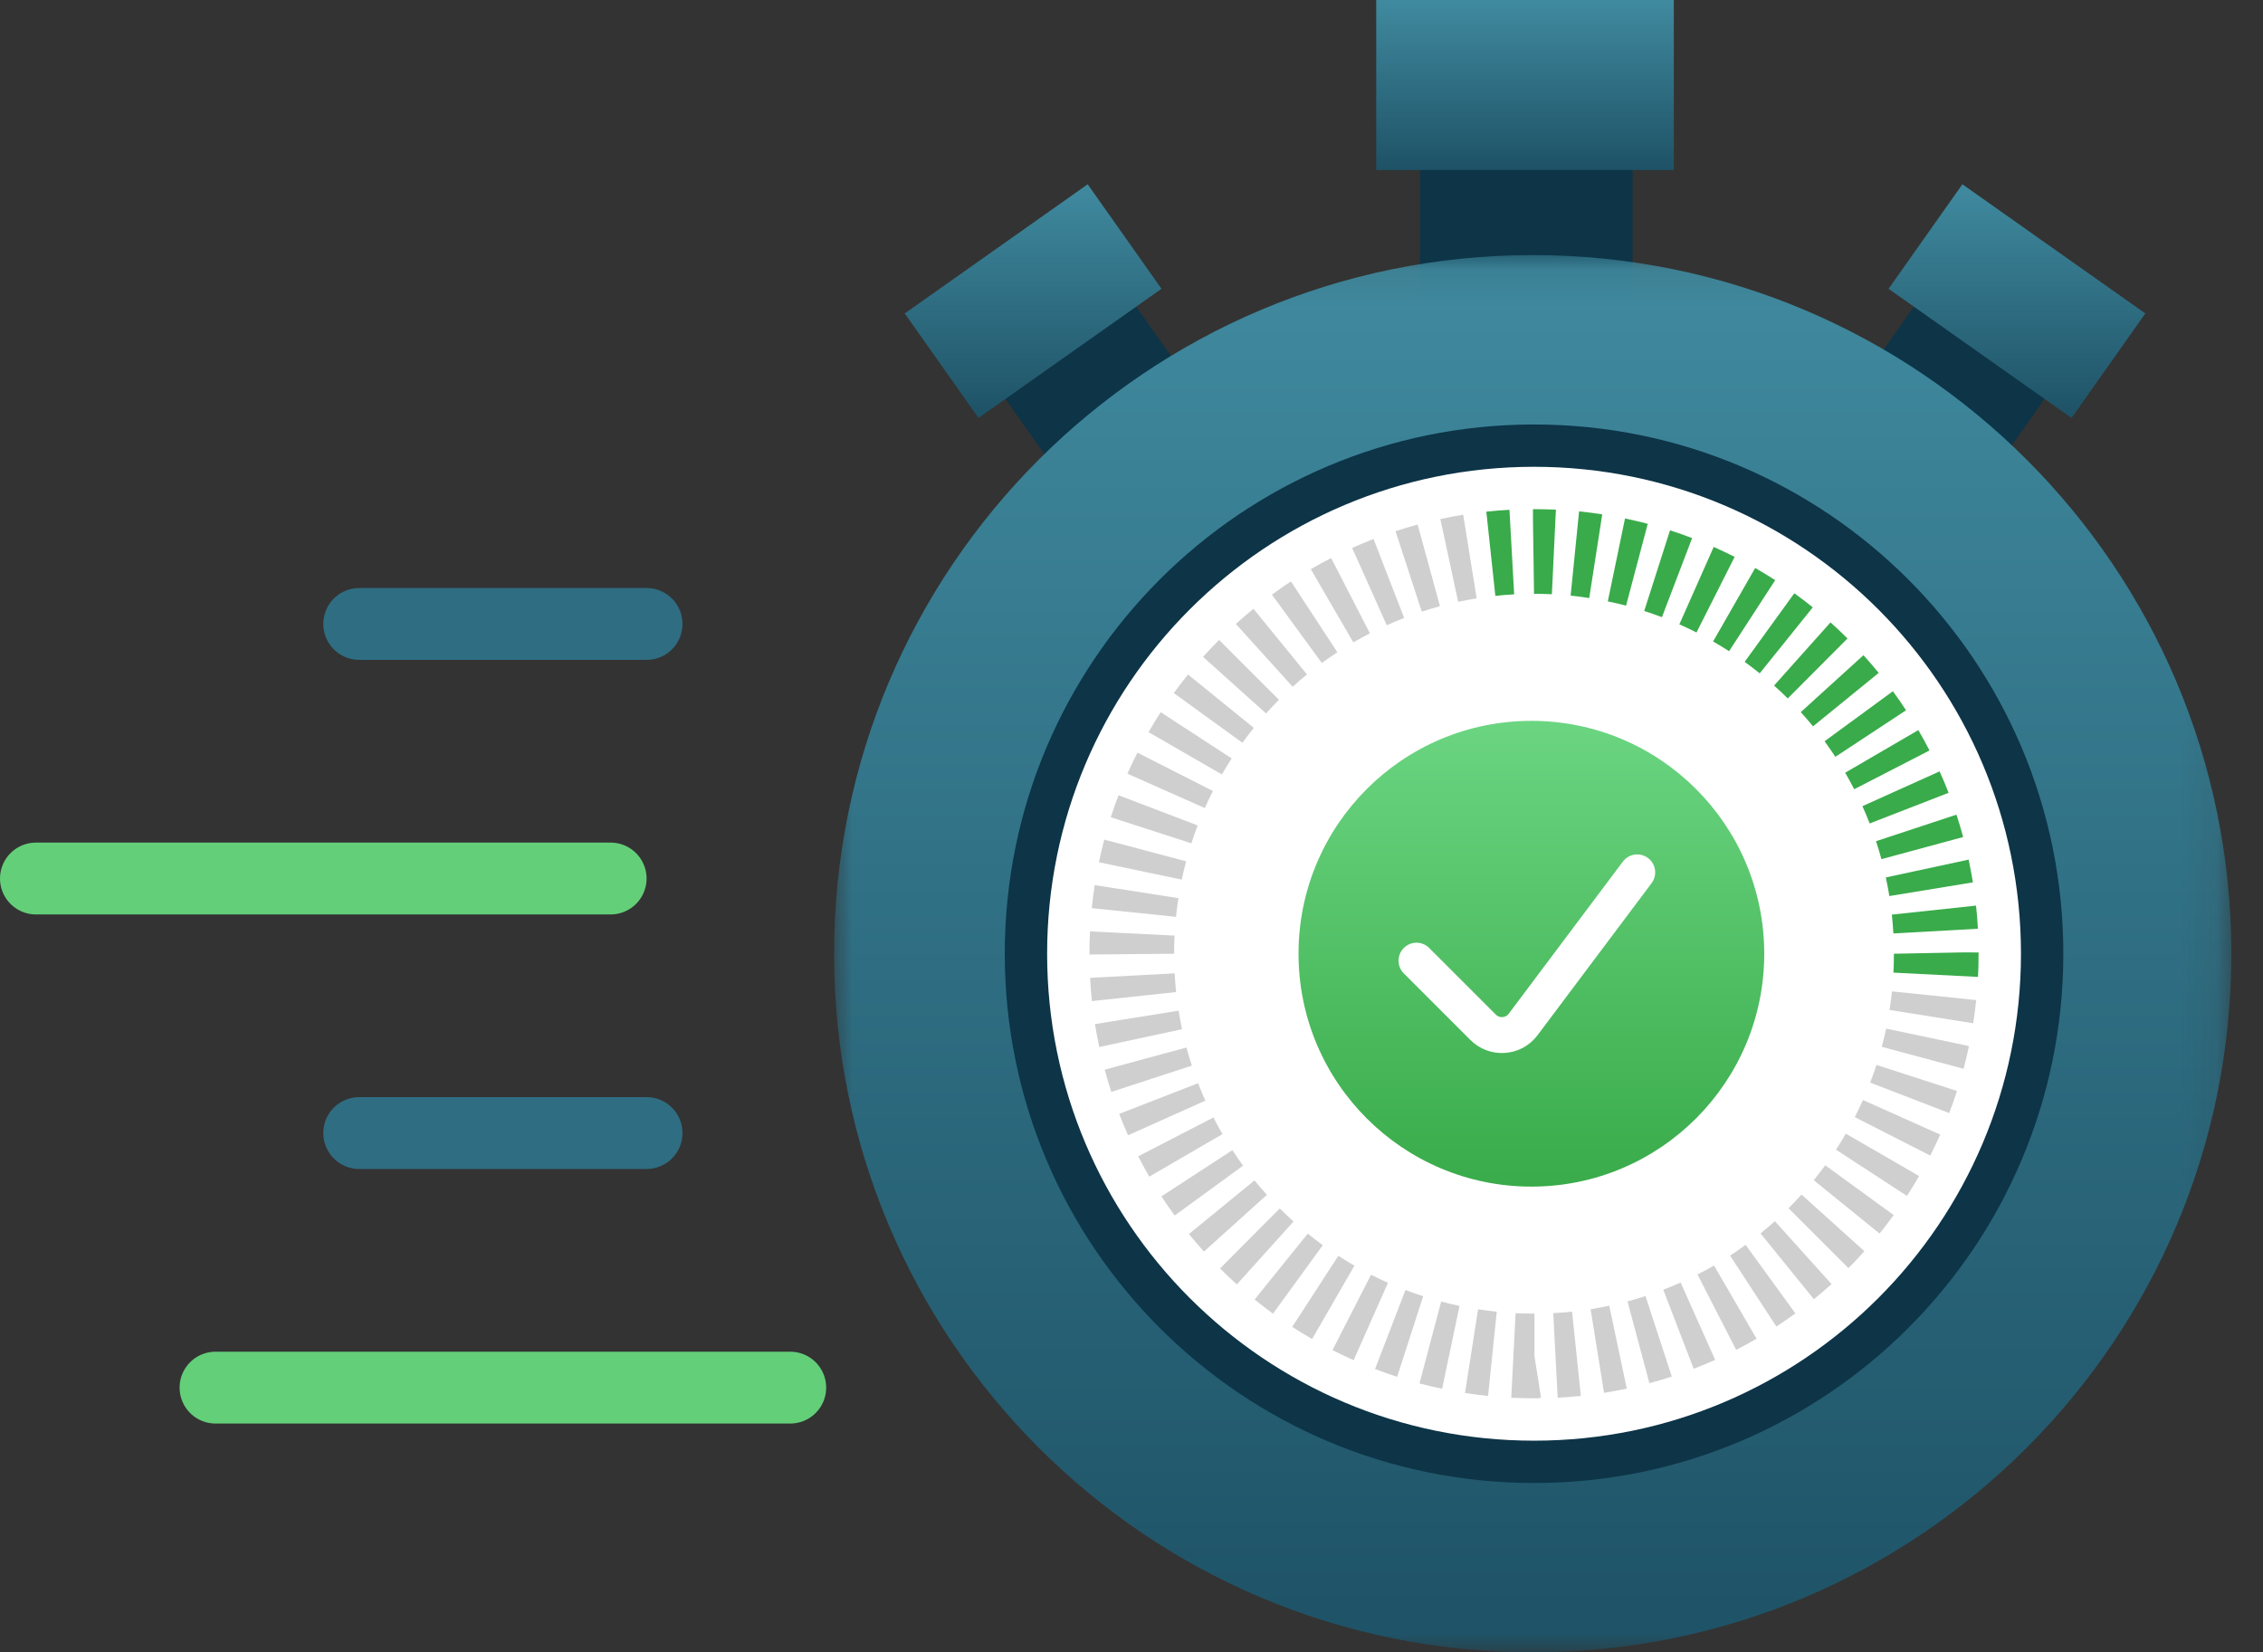<?xml version="1.0" encoding="UTF-8"?>
<svg width="63px" height="46px" viewBox="0 0 63 46" version="1.1" xmlns="http://www.w3.org/2000/svg" xmlns:xlink="http://www.w3.org/1999/xlink">
    <rect x="0" y="0" width="63" height="46" fill="#333333" stroke="none"/>
    <title>Group 10</title>
    <defs>
        <linearGradient x1="50%" y1="0%" x2="50%" y2="100%" id="linearGradient-1">
            <stop stop-color="#408A9F" offset="0%"></stop>
            <stop stop-color="#1E5266" offset="100%"></stop>
        </linearGradient>
        <linearGradient x1="50%" y1="0%" x2="50%" y2="100%" id="linearGradient-2">
            <stop stop-color="#408A9F" offset="0%"></stop>
            <stop stop-color="#1E5266" offset="100%"></stop>
        </linearGradient>
        <polygon id="path-3" points="0 0.101 38.899 0.101 38.899 39 0 39"></polygon>
        <linearGradient x1="50%" y1="0%" x2="50%" y2="100%" id="linearGradient-5">
            <stop stop-color="#408A9F" offset="0%"></stop>
            <stop stop-color="#1E5266" offset="100%"></stop>
        </linearGradient>
        <linearGradient x1="50%" y1="0%" x2="50%" y2="100%" id="linearGradient-6">
            <stop stop-color="#6BD581" offset="0%"></stop>
            <stop stop-color="#39AB4A" offset="100%"></stop>
        </linearGradient>
    </defs>
    <g id="Page-1" stroke="none" stroke-width="1" fill="none" fill-rule="evenodd">
        <g id="Aspen-Mesh---Home-Page---Desktop" transform="translate(-582, -963)">
            <g id="Group-10" transform="translate(583, 963)">
                <g id="Group-144" transform="translate(22.22, 0)">
                    <polygon id="Fill-1" fill="#0D3447" points="16.313 9.469 22.231 9.469 22.231 3.551 16.313 3.551"></polygon>
                    <polygon id="Fill-2" fill="url(#linearGradient-1)" points="15.093 4.734 23.378 4.734 23.378 0 15.093 0"></polygon>
                    <polygon id="Fill-4" fill="#0D3447" points="10.465 11.449 6.827 14.017 4.258 10.379 7.897 7.81"></polygon>
                    <polygon id="Fill-5" fill="url(#linearGradient-2)" points="9.115 8.04 4.021 11.636 1.967 8.726 7.06 5.13"></polygon>
                    <polygon id="Fill-7" fill="#0D3447" points="28.006 11.449 31.644 14.017 34.213 10.379 30.574 7.81"></polygon>
                    <polygon id="Fill-8" fill="url(#linearGradient-2)" points="29.356 8.04 34.45 11.636 36.504 8.726 31.411 5.13"></polygon>
                    <g id="Group-143" transform="translate(0, 7)">
                        <g id="Group-12">
                            <mask id="mask-4" fill="white">
                                <use xlink:href="#path-3"></use>
                            </mask>
                            <g id="Clip-11"></g>
                            <path d="M38.899,19.551 C38.899,30.292 30.191,39 19.449,39 C8.708,39 -0,30.292 -0,19.551 C-0,8.809 8.708,0.101 19.449,0.101 C30.191,0.101 38.899,8.809 38.899,19.551" id="Fill-10" fill="url(#linearGradient-5)" mask="url(#mask-4)"></path>
                        </g>
                        <path d="M34.221,19.551 C34.221,27.688 27.624,34.285 19.487,34.285 C11.349,34.285 4.752,27.688 4.752,19.551 C4.752,11.413 11.349,4.817 19.487,4.817 C27.624,4.817 34.221,11.413 34.221,19.551" id="Fill-13" fill="#0D3447"></path>
                        <path d="M33.042,19.551 C33.042,27.037 26.973,33.107 19.486,33.107 C12,33.107 5.931,27.037 5.931,19.551 C5.931,12.064 12,5.995 19.486,5.995 C26.973,5.995 33.042,12.064 33.042,19.551" id="Fill-15" fill="#FFFFFF"></path>
                        <path d="M11.685,13.263 L9.853,11.778 C9.717,11.947 9.585,12.119 9.458,12.295 L11.368,13.678 C11.47,13.536 11.576,13.398 11.685,13.263" id="Fill-17" fill="#CFCFCF"></path>
                        <path d="M12.385,12.482 L10.718,10.815 C10.565,10.968 10.416,11.126 10.272,11.287 L12.026,12.862 C12.143,12.732 12.262,12.606 12.385,12.482" id="Fill-19" fill="#CFCFCF"></path>
                        <path d="M9.481,20.097 L7.127,20.222 C7.138,20.439 7.155,20.655 7.179,20.869 L9.522,20.618 C9.504,20.445 9.49,20.272 9.481,20.097" id="Fill-21" fill="#CFCFCF"></path>
                        <path d="M13.165,11.776 L11.676,9.948 C11.508,10.085 11.345,10.226 11.185,10.37 L12.767,12.119 C12.896,12.001 13.029,11.887 13.165,11.776" id="Fill-23" fill="#CFCFCF"></path>
                        <path d="M16.868,9.876 L16.246,7.603 C16.038,7.659 15.833,7.721 15.63,7.787 L16.361,10.028 C16.528,9.973 16.697,9.923 16.868,9.876" id="Fill-25" fill="#CFCFCF"></path>
                        <path d="M15.871,10.203 L15.018,8.005 C14.817,8.083 14.618,8.166 14.423,8.254 L15.386,10.406 C15.546,10.334 15.707,10.266 15.871,10.203" id="Fill-27" fill="#CFCFCF"></path>
                        <path d="M14.917,10.631 L13.838,8.535 C13.646,8.633 13.458,8.736 13.272,8.845 L14.455,10.883 C14.606,10.796 14.76,10.712 14.917,10.631" id="Fill-29" fill="#CFCFCF"></path>
                        <path d="M14.011,11.158 L12.719,9.186 C12.539,9.304 12.363,9.426 12.189,9.554 L13.578,11.457 C13.72,11.354 13.865,11.254 14.011,11.158" id="Fill-31" fill="#CFCFCF"></path>
                        <path d="M9.586,18.003 L7.256,17.641 C7.223,17.853 7.196,18.067 7.174,18.282 L9.519,18.524 C9.537,18.349 9.559,18.175 9.586,18.003" id="Fill-33" fill="#CFCFCF"></path>
                        <path d="M9.801,16.978 L7.522,16.374 C7.467,16.582 7.417,16.792 7.373,17.004 L9.679,17.488 C9.716,17.317 9.756,17.147 9.801,16.978" id="Fill-35" fill="#CFCFCF"></path>
                        <path d="M9.479,19.046 L7.125,18.93 C7.114,19.135 7.109,19.342 7.109,19.551 L7.109,19.573 L9.466,19.551 C9.466,19.381 9.47,19.213 9.479,19.046" id="Fill-37" fill="#CFCFCF"></path>
                        <path d="M10.547,15.021 L8.445,13.953 C8.347,14.146 8.255,14.341 8.166,14.539 L10.321,15.495 C10.392,15.334 10.467,15.177 10.547,15.021" id="Fill-39" fill="#CFCFCF"></path>
                        <path d="M10.121,15.979 L7.919,15.139 C7.842,15.341 7.77,15.543 7.703,15.751 L9.947,16.477 C10.001,16.308 10.059,16.142 10.121,15.979" id="Fill-41" fill="#CFCFCF"></path>
                        <path d="M11.069,14.114 L9.093,12.827 C8.976,13.009 8.862,13.194 8.754,13.382 L10.796,14.56 C10.883,14.408 10.974,14.26 11.069,14.114" id="Fill-43" fill="#CFCFCF"></path>
                        <path d="M9.591,21.136 L7.263,21.51 C7.298,21.724 7.337,21.936 7.383,22.147 L9.687,21.652 C9.651,21.481 9.618,21.309 9.591,21.136" id="Fill-45" fill="#CFCFCF"></path>
                        <path d="M17.889,9.657 L17.514,7.329 C17.301,7.364 17.088,7.404 16.878,7.449 L17.374,9.754 C17.544,9.718 17.716,9.685 17.889,9.657" id="Fill-47" fill="#CFCFCF"></path>
                        <path d="M17.565,31.779 C17.777,31.812 17.992,31.84 18.207,31.862 L18.448,29.517 C18.273,29.499 18.1,29.476 17.928,29.449 L17.565,31.779 Z" id="Fill-49" fill="#CFCFCF"></path>
                        <path d="M27.273,25.856 L29.105,27.341 C29.24,27.173 29.372,27.002 29.499,26.827 L27.593,25.44 C27.49,25.582 27.383,25.72 27.273,25.856" id="Fill-51" fill="#CFCFCF"></path>
                        <path d="M24.944,27.955 L26.232,29.929 C26.413,29.811 26.59,29.69 26.762,29.563 L25.377,27.656 C25.236,27.759 25.091,27.859 24.944,27.955" id="Fill-53" fill="#CFCFCF"></path>
                        <path d="M21.061,29.447 L21.435,31.775 C21.647,31.741 21.859,31.701 22.068,31.657 L21.58,29.35 C21.409,29.387 21.235,29.419 21.061,29.447" id="Fill-55" fill="#CFCFCF"></path>
                        <path d="M25.792,27.337 L27.277,29.169 C27.444,29.033 27.608,28.892 27.769,28.748 L26.191,26.996 C26.062,27.113 25.928,27.227 25.792,27.337" id="Fill-57" fill="#CFCFCF"></path>
                        <path d="M22.089,29.23 L22.698,31.507 C22.908,31.451 23.115,31.389 23.321,31.322 L22.59,29.081 C22.424,29.135 22.258,29.185 22.089,29.23" id="Fill-59" fill="#CFCFCF"></path>
                        <path d="M23.084,28.905 L23.931,31.105 C24.133,31.027 24.332,30.945 24.529,30.857 L23.567,28.704 C23.409,28.775 23.248,28.842 23.084,28.905" id="Fill-61" fill="#CFCFCF"></path>
                        <path d="M24.037,28.48 L25.113,30.578 C25.305,30.48 25.495,30.377 25.681,30.268 L24.497,28.23 C24.347,28.317 24.193,28.401 24.037,28.48" id="Fill-63" fill="#CFCFCF"></path>
                        <path d="M26.571,26.636 L28.238,28.303 C28.391,28.15 28.54,27.993 28.684,27.833 L26.932,26.255 C26.816,26.385 26.696,26.512 26.571,26.636" id="Fill-65" fill="#CFCFCF"></path>
                        <path d="M29.383,21.116 L31.712,21.487 C31.745,21.274 31.774,21.058 31.796,20.841 L29.451,20.599 C29.433,20.773 29.411,20.946 29.383,21.116" id="Fill-67" fill="#CFCFCF"></path>
                        <path d="M29.167,22.143 L31.444,22.754 C31.5,22.544 31.55,22.333 31.595,22.121 L29.289,21.636 C29.253,21.806 29.212,21.976 29.167,22.143" id="Fill-69" fill="#CFCFCF"></path>
                        <path d="M28.844,23.139 L31.044,23.986 C31.122,23.784 31.195,23.579 31.261,23.372 L29.019,22.646 C28.965,22.812 28.906,22.977 28.844,23.139" id="Fill-71" fill="#CFCFCF"></path>
                        <path d="M28.416,24.099 L30.516,25.17 C30.613,24.978 30.707,24.784 30.795,24.586 L28.643,23.624 C28.571,23.785 28.496,23.943 28.416,24.099" id="Fill-73" fill="#CFCFCF"></path>
                        <path d="M27.892,25.006 L29.868,26.293 C29.985,26.112 30.099,25.927 30.207,25.74 L28.166,24.56 C28.079,24.711 27.987,24.86 27.892,25.006" id="Fill-75" fill="#CFCFCF"></path>
                        <path d="M14.949,28.487 L13.875,30.586 C14.069,30.684 14.265,30.779 14.464,30.866 L15.42,28.712 C15.261,28.641 15.104,28.567 14.949,28.487" id="Fill-77" fill="#CFCFCF"></path>
                        <path d="M12.408,26.642 L10.745,28.312 C10.897,28.464 11.054,28.613 11.213,28.757 L12.791,27.005 C12.66,26.887 12.533,26.767 12.408,26.642" id="Fill-79" fill="#CFCFCF"></path>
                        <path d="M14.038,27.96 L12.755,29.939 C12.936,30.056 13.121,30.169 13.308,30.277 L14.486,28.235 C14.333,28.147 14.184,28.055 14.038,27.96" id="Fill-81" fill="#CFCFCF"></path>
                        <path d="M11.704,25.862 L9.878,27.354 C10.014,27.52 10.153,27.682 10.297,27.842 L12.049,26.263 C11.931,26.133 11.815,25.998 11.704,25.862" id="Fill-83" fill="#CFCFCF"></path>
                        <path d="M13.187,27.343 L11.707,29.178 C11.875,29.312 12.045,29.444 12.219,29.571 L13.606,27.664 C13.463,27.56 13.324,27.453 13.187,27.343" id="Fill-85" fill="#CFCFCF"></path>
                        <path d="M10.134,23.156 L7.937,24.009 C8.014,24.21 8.097,24.409 8.185,24.604 L10.336,23.641 C10.265,23.481 10.198,23.32 10.134,23.156" id="Fill-87" fill="#CFCFCF"></path>
                        <path d="M11.089,25.019 L9.113,26.306 C9.232,26.487 9.354,26.665 9.482,26.839 L11.386,25.45 C11.283,25.309 11.184,25.165 11.089,25.019" id="Fill-89" fill="#CFCFCF"></path>
                        <path d="M10.561,24.109 L8.466,25.191 C8.565,25.382 8.667,25.57 8.775,25.756 L10.813,24.572 C10.726,24.421 10.642,24.266 10.561,24.109" id="Fill-91" fill="#CFCFCF"></path>
                        <path d="M28.4,14.971 L30.496,13.892 C30.397,13.7 30.294,13.511 30.185,13.325 L28.148,14.512 C28.235,14.662 28.319,14.815 28.4,14.971" id="Fill-93" fill="#39AB4A"></path>
                        <path d="M27.253,13.221 L29.081,11.733 C28.944,11.564 28.803,11.4 28.657,11.24 L26.912,12.825 C27.029,12.954 27.142,13.086 27.253,13.221" id="Fill-95" fill="#39AB4A"></path>
                        <path d="M28.83,15.924 L31.027,15.071 C30.949,14.869 30.866,14.67 30.777,14.474 L28.628,15.443 C28.699,15.601 28.767,15.761 28.83,15.924" id="Fill-97" fill="#39AB4A"></path>
                        <path d="M27.875,14.069 L29.843,12.773 C29.726,12.593 29.603,12.416 29.476,12.243 L27.575,13.636 C27.678,13.778 27.778,13.923 27.875,14.069" id="Fill-99" fill="#39AB4A"></path>
                        <path d="M29.157,16.918 L31.433,16.302 C31.376,16.092 31.313,15.884 31.246,15.679 L29.007,16.418 C29.061,16.583 29.112,16.75 29.157,16.918" id="Fill-101" fill="#39AB4A"></path>
                        <path d="M29.49,18.986 L31.844,18.855 C31.832,18.638 31.814,18.424 31.791,18.211 L29.447,18.462 C29.466,18.636 29.48,18.81 29.49,18.986" id="Fill-103" fill="#39AB4A"></path>
                        <path d="M29.378,17.945 L31.704,17.564 C31.67,17.352 31.629,17.14 31.585,16.931 L29.28,17.427 C29.317,17.598 29.349,17.771 29.378,17.945" id="Fill-105" fill="#39AB4A"></path>
                        <path d="M22.652,7.582 C22.443,7.527 22.231,7.478 22.019,7.434 L21.54,9.742 C21.711,9.777 21.88,9.816 22.048,9.861 L22.652,7.582 Z" id="Fill-107" fill="#39AB4A"></path>
                        <path d="M18.933,9.546 L18.802,7.192 C18.585,7.204 18.371,7.221 18.158,7.244 L18.409,9.588 C18.582,9.569 18.757,9.556 18.933,9.546" id="Fill-109" fill="#39AB4A"></path>
                        <path d="M23.047,10.182 L23.887,7.98 C23.685,7.902 23.48,7.83 23.272,7.764 L22.553,10.01 C22.72,10.062 22.884,10.12 23.047,10.182" id="Fill-111" fill="#39AB4A"></path>
                        <path d="M24.009,10.607 L25.071,8.503 C24.88,8.406 24.685,8.314 24.488,8.226 L23.532,10.381 C23.693,10.452 23.852,10.528 24.009,10.607" id="Fill-113" fill="#39AB4A"></path>
                        <path d="M26.549,12.444 L28.213,10.774 C28.059,10.62 27.901,10.471 27.739,10.327 L26.169,12.085 C26.299,12.201 26.425,12.32 26.549,12.444" id="Fill-115" fill="#39AB4A"></path>
                        <path d="M25.769,11.745 L27.246,9.908 C27.078,9.772 26.907,9.641 26.732,9.516 L25.35,11.425 C25.492,11.528 25.632,11.635 25.769,11.745" id="Fill-117" fill="#39AB4A"></path>
                        <path d="M24.916,11.129 L26.2,9.151 C26.017,9.033 25.832,8.92 25.643,8.812 L24.471,10.858 C24.622,10.944 24.77,11.034 24.916,11.129" id="Fill-119" fill="#39AB4A"></path>
                        <path d="M31.472,19.513 L29.505,19.551 C29.505,19.727 29.501,19.902 29.492,20.077 L31.846,20.196 C31.857,19.982 31.863,19.766 31.862,19.516 L31.472,19.513 Z" id="Fill-121" fill="#39AB4A"></path>
                        <path d="M19.457,7.174 L19.456,7.443 L19.486,9.531 C19.654,9.531 19.819,9.535 19.983,9.543 L20.095,7.188 C19.893,7.179 19.688,7.176 19.457,7.174" id="Fill-123" fill="#39AB4A"></path>
                        <path d="M20.74,7.236 L20.505,9.582 C20.678,9.599 20.852,9.621 21.023,9.649 L21.385,7.319 C21.172,7.286 20.957,7.258 20.74,7.236" id="Fill-125" fill="#39AB4A"></path>
                        <path d="M19.498,29.569 L19.424,29.569 C19.272,29.569 19.123,29.565 18.973,29.557 L18.852,31.911 C19.061,31.922 19.274,31.927 19.487,31.927 L19.584,31.927 L19.681,31.911 L19.498,30.75 L19.498,29.569 Z" id="Fill-127" fill="#CFCFCF"></path>
                        <path d="M9.81,22.162 L7.534,22.778 C7.59,22.987 7.652,23.193 7.719,23.397 L9.96,22.666 C9.906,22.499 9.856,22.331 9.81,22.162" id="Fill-129" fill="#CFCFCF"></path>
                        <path d="M20.021,29.557 L20.145,31.911 C20.362,31.9 20.576,31.883 20.789,31.861 L20.545,29.515 C20.372,29.534 20.197,29.548 20.021,29.557" id="Fill-131" fill="#CFCFCF"></path>
                        <path d="M15.907,28.912 L15.06,31.112 C15.262,31.19 15.468,31.262 15.675,31.329 L16.4,29.086 C16.234,29.032 16.07,28.974 15.907,28.912" id="Fill-133" fill="#CFCFCF"></path>
                        <path d="M16.297,31.513 C16.505,31.568 16.715,31.618 16.927,31.662 L17.412,29.356 C17.24,29.319 17.071,29.279 16.901,29.234 L16.297,31.513 Z" id="Fill-135" fill="#CFCFCF"></path>
                        <path d="M25.895,19.551 C25.895,23.132 22.994,26.034 19.413,26.034 C15.832,26.034 12.93,23.132 12.93,19.551 C12.93,15.97 15.832,13.068 19.413,13.068 C22.994,13.068 25.895,15.97 25.895,19.551" id="Fill-137" fill="url(#linearGradient-6)"></path>
                        <polygon id="Fill-139" fill="#39AB4A" points="18.823 23.676 19.412 23.676 20.002 23.676 19.412 23.676"></polygon>
                        <path d="M22.359,17.286 L19.183,21.52 C18.914,21.88 18.388,21.917 18.069,21.599 L16.214,19.744" id="Stroke-141" stroke="#FFFFFF" stroke-linecap="round"></path>
                    </g>
                </g>
                <line x1="9" y1="17.37" x2="17" y2="17.37" id="Path-2" stroke="#2F6D82" stroke-width="2" stroke-linecap="round"></line>
                <line x1="0" y1="24.457" x2="16" y2="24.457" id="Path-2" stroke="#64CF79" stroke-width="2" stroke-linecap="round"></line>
                <line x1="9" y1="31.543" x2="17" y2="31.543" id="Path-2" stroke="#2F6D82" stroke-width="2" stroke-linecap="round"></line>
                <line x1="5" y1="38.63" x2="21" y2="38.63" id="Path-2" stroke="#64CF79" stroke-width="2" stroke-linecap="round"></line>
            </g>
        </g>
    </g>
</svg>